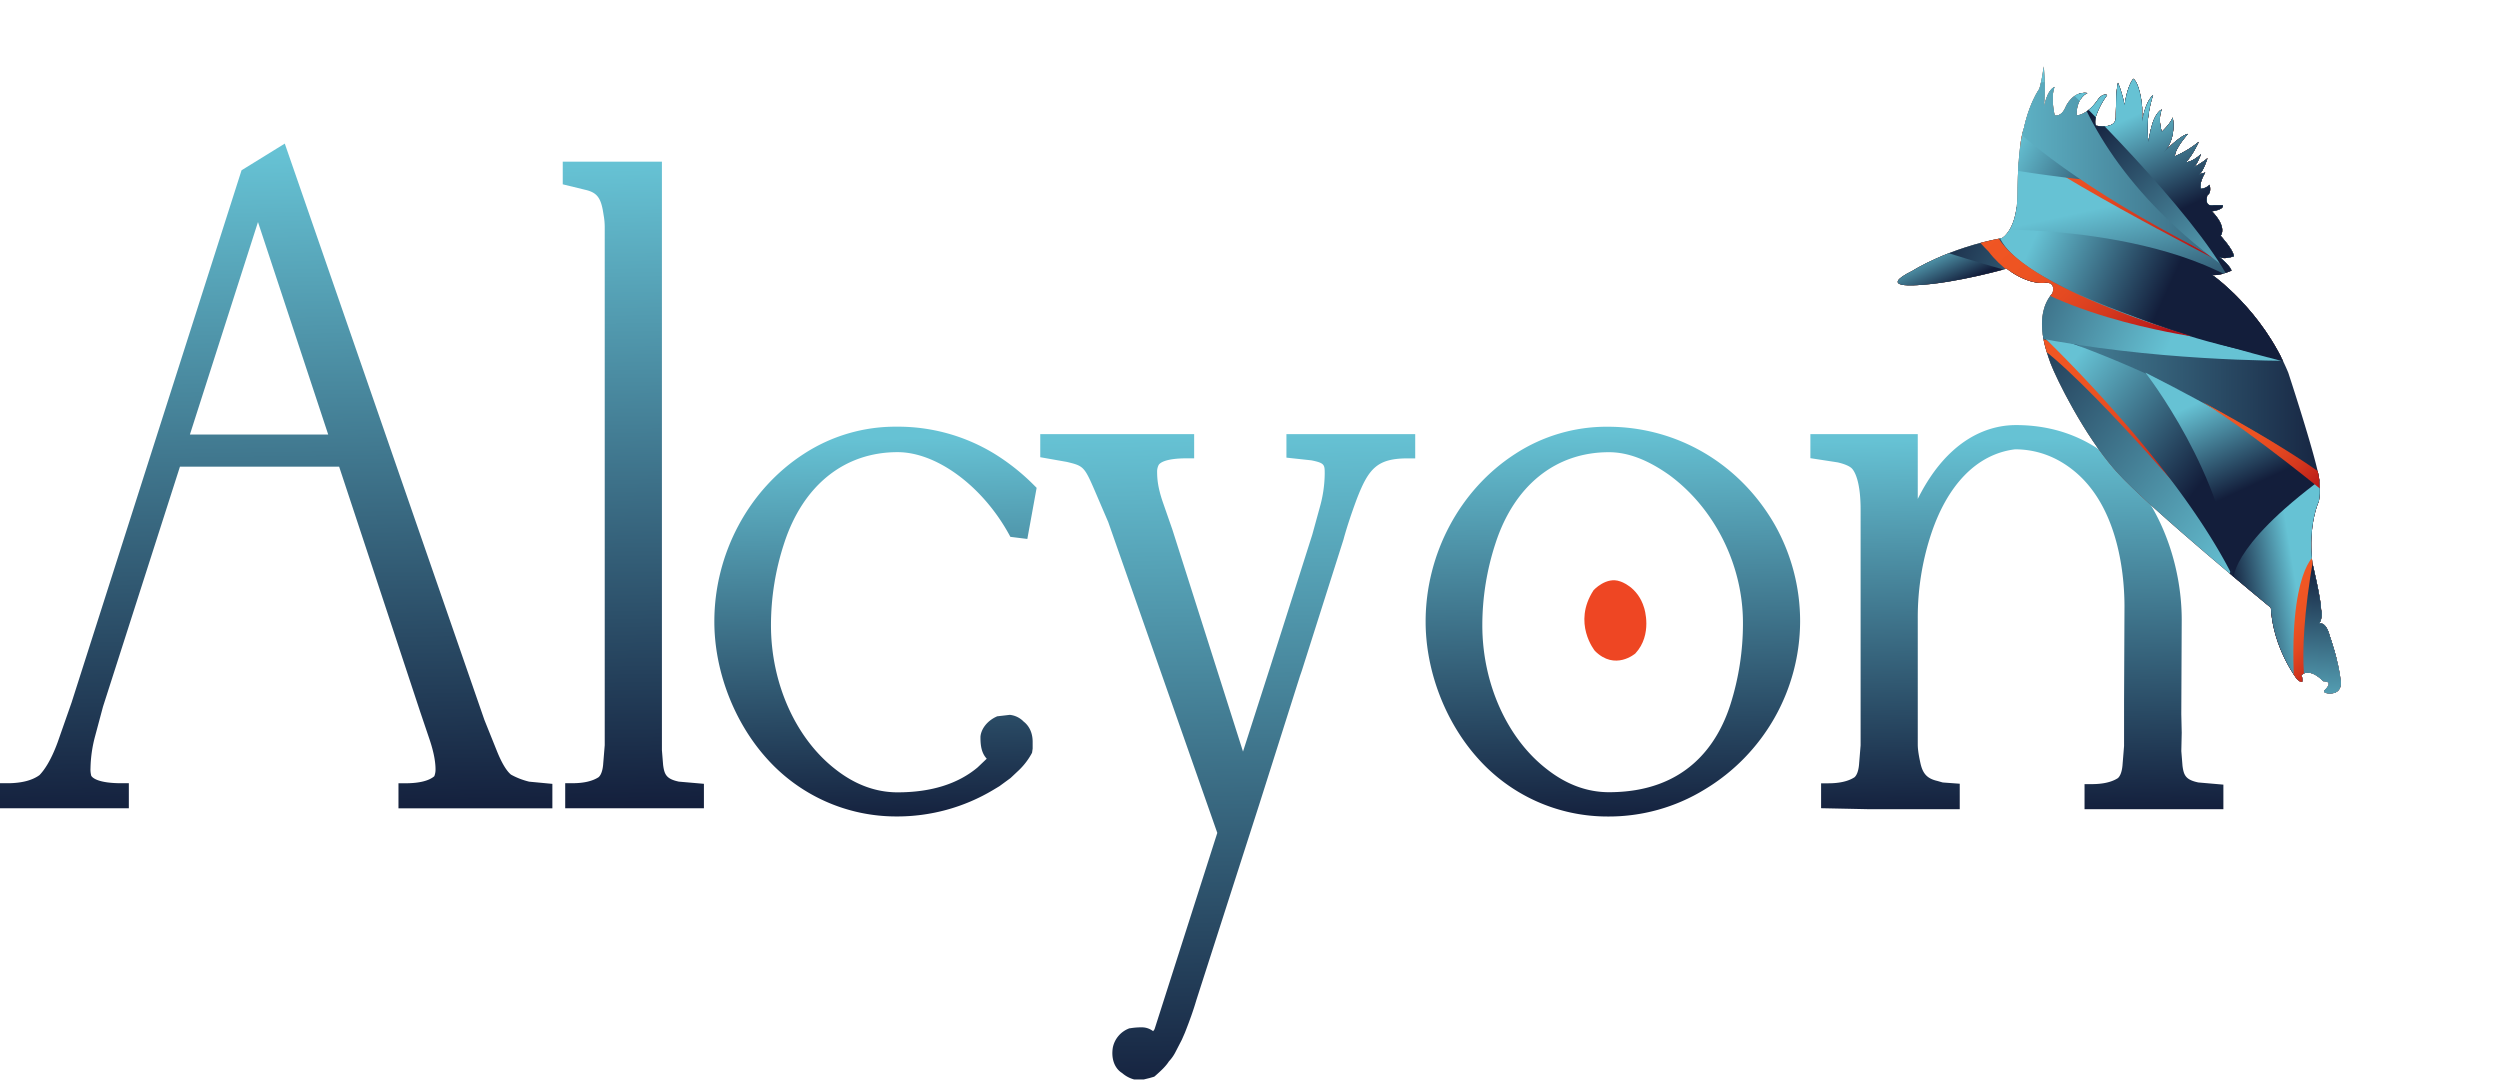 <svg id="Calque_1" data-name="Calque 1" xmlns="http://www.w3.org/2000/svg" xmlns:xlink="http://www.w3.org/1999/xlink" viewBox="0 0 1421.55 613.85"><defs><style>.cls-1{fill:none;}.cls-2{fill:url(#Dégradé_sans_nom_18);}.cls-3{fill:url(#Dégradé_sans_nom_18-2);}.cls-4{fill:url(#Dégradé_sans_nom_2);}.cls-5{fill:url(#Dégradé_sans_nom_18-3);}.cls-6{fill:url(#Dégradé_sans_nom_18-4);}.cls-7{fill:url(#Dégradé_sans_nom_18-5);}.cls-8{fill:url(#Dégradé_sans_nom_18-6);}.cls-9{clip-path:url(#clip-path);}.cls-10{fill:url(#Dégradé_sans_nom_40);}.cls-11{clip-path:url(#clip-path-2);}.cls-12{fill:url(#Dégradé_sans_nom_18-8);}.cls-13{fill:url(#Dégradé_sans_nom_40-19);}.cls-14{fill:url(#Dégradé_sans_nom_18-9);}.cls-15{fill:url(#Dégradé_sans_nom_18-10);}.cls-16{fill:url(#Dégradé_sans_nom_18-11);}.cls-17{fill:url(#Dégradé_sans_nom_40-20);}.cls-18{fill:url(#Dégradé_sans_nom_18-12);}.cls-19{fill:url(#Dégradé_sans_nom_18-13);}.cls-20{fill:url(#Dégradé_sans_nom_40-21);}.cls-21{fill:url(#Dégradé_sans_nom_18-14);}.cls-22{fill:url(#Dégradé_sans_nom_18-15);}.cls-23{fill:url(#Dégradé_sans_nom_18-16);}.cls-24{fill:url(#Dégradé_sans_nom_18-17);}.cls-25{fill:url(#Dégradé_sans_nom_18-18);}.cls-26{fill:url(#Dégradé_sans_nom_18-19);}.cls-27{fill:url(#Dégradé_sans_nom_40-22);}.cls-28{fill:url(#Dégradé_sans_nom_18-20);}.cls-29{fill:url(#Dégradé_sans_nom_40-23);}.cls-30{fill:#ee4623;}</style><linearGradient id="Dégradé_sans_nom_18" x1="1096.82" y1="193.63" x2="1348.78" y2="193.63" gradientUnits="userSpaceOnUse"><stop offset="0" stop-color="#66c2d4"/><stop offset="1" stop-color="#131e3b"/></linearGradient><linearGradient id="Dégradé_sans_nom_18-2" x1="168.87" y1="64.94" x2="175" y2="443.84" xlink:href="#Dégradé_sans_nom_18"/><linearGradient id="Dégradé_sans_nom_2" x1="372.74" y1="71.44" x2="378.69" y2="438.95" gradientUnits="userSpaceOnUse"><stop offset="0" stop-color="#66c2d4"/><stop offset="0.49" stop-color="#3d7189"/><stop offset="1" stop-color="#131e3b"/></linearGradient><linearGradient id="Dégradé_sans_nom_18-3" x1="514.45" y1="227.11" x2="518.02" y2="447.18" xlink:href="#Dégradé_sans_nom_18"/><linearGradient id="Dégradé_sans_nom_18-4" x1="715.76" y1="224.91" x2="721.91" y2="605.09" xlink:href="#Dégradé_sans_nom_18"/><linearGradient id="Dégradé_sans_nom_18-5" x1="933.08" y1="222.5" x2="936.71" y2="447.01" xlink:href="#Dégradé_sans_nom_18"/><linearGradient id="Dégradé_sans_nom_18-6" x1="1162.9" y1="227.25" x2="1166.36" y2="440.97" xlink:href="#Dégradé_sans_nom_18"/><clipPath id="clip-path" transform="translate(-17.74 22.36)"><path class="cls-1" d="M1275.44,133.82s28.56,19.75,43.46,55.75c0,0,14.9,45.29,17.38,59.23,0,0,1.25,8.13,0,13.93,0,0-6.21,12.78-3.72,34.84,0,0,5,20.91,5,26.72,0,0,1.24,4.64-1.25,8.13,0,0,3.73-2.33,6.21,7,0,0,5,13.94,6.21,25.55,0,0,1.24,7-6.21,7,0,0-5,0-2.48-2.32,0,0,5-4.65-1.24-4.65,0,0-7.45-8.13-12.42-3.48,0,0,2.48,7-2.48,2.32,0,0-13.66-17.42-14.9-40.65,0,0-68.33-55.91-87.67-77.25-.17-.19-.34-.37-.5-.56-18.13-20.35-33.91-52.81-37-60.94-.09-.22-.16-.42-.23-.61-2.48-7-9.93-26.71,1.24-39.49,0,0,2.49-7-5-5.8,0,0-8.7,1.16-21.11-8.13,0,0-28.56,8.13-49.67,9.29,0,0-24.84,2.32-3.73-8.13,0,0,19.87-12.78,50.91-18.58,0,0,8.69-4.65,8.69-25.55,0,0,0-26.71,3.73-37.17,0,0,2.48-12.77,8.69-22.06,0,0,1.24-3.49,2.49-12.78,0,0,1.24,9.29,0,24.39,0,0,1.24-10.45,6.2-12.77,0,0-2.48,4.64,0,16.26,0,0,3.73,1.16,6.21-4.65,0,0,3.73-9.29,12.42-8.13,0,0-6.21,2.32-6.21,12.78,0,0,6.21,0,12.42-9.3,0,0,2.48-3.48,5-2.32a43.85,43.85,0,0,0-6.21,11.62s-1.24,4.64,0,5.8c0,0,11.17,2.33,11.17-4.64,0,0,0-16.26,1.24-19.75a65.5,65.5,0,0,1,3.73,12.78s1.24-10.45,5-15.1c0,0,3.72,2.32,5,16.26v8.13s1.25-10.45,6.21-15.1c0,0-5,13.94-2.48,26.71,0,0,1.24-15.09,7.45-18.58,0,0-2.48,4.65,0,12.78,0,0,5-4.65,6.21-8.13,0,0,2.48,11.61-5,19.74,0,0,8.69-9.29,13.66-10.45,0,0-7.45,8.13-7.45,12.77A57.63,57.63,0,0,0,1268,58.33s-3.73,8.13-7.45,11.62c0,0,3.72,0,8.69-4.65,0,0-2.48,7-5,8.13,0,0,6.21-3.48,8.7-5.81,0,0-2.49,8.13-5,9.3l3.72-1.17s-3.72,5.81-2.48,9.29a8,8,0,0,0,5-2.32s1.24,4.65-1.24,5.81c0,0-2.49,7,3.72,5.81h5s1.24,2.32-6.21,3.48c0,0,8.69,8.13,5,13.94,0,0,7.45,8.13,7.45,11.61,0,0-6.21,2.32-8.7,0,0,0,6.21,4.65,7.45,8.13C1286.61,131.5,1279.16,135,1275.44,133.82Z"/></clipPath><linearGradient id="Dégradé_sans_nom_40" x1="1173.15" y1="82.43" x2="1463.62" y2="386.41" gradientUnits="userSpaceOnUse"><stop offset="0" stop-color="#f05623"/><stop offset="0.28" stop-color="#ed5322"/><stop offset="0.5" stop-color="#e44921"/><stop offset="0.71" stop-color="#d4381e"/><stop offset="0.91" stop-color="#bf2019"/><stop offset="1" stop-color="#b21217"/></linearGradient><clipPath id="clip-path-2" transform="translate(-17.74 22.36)"><path class="cls-2" d="M1275.44,133.82s28.56,19.75,43.46,55.75c0,0,14.9,45.29,17.38,59.23,0,0,1.25,8.13,0,13.93,0,0-6.21,12.78-3.72,34.84,0,0,5,20.91,5,26.72,0,0,1.24,4.64-1.25,8.13,0,0,3.73-2.33,6.21,7,0,0,5,13.94,6.21,25.55,0,0,1.24,7-6.21,7,0,0-5,0-2.48-2.32,0,0,5-4.65-1.24-4.65,0,0-7.45-8.13-12.42-3.48,0,0,2.48,7-2.48,2.32,0,0-13.66-17.42-14.9-40.65,0,0-68.33-55.91-87.67-77.25-.17-.19-.34-.37-.5-.56-18.13-20.35-33.91-52.81-37-60.94-.09-.22-.16-.42-.23-.61-2.48-7-9.93-26.71,1.24-39.49,0,0,2.49-7-5-5.8,0,0-8.7,1.16-21.11-8.13,0,0-28.56,8.13-49.67,9.29,0,0-24.84,2.32-3.73-8.13,0,0,19.87-12.78,50.91-18.58,0,0,8.69-4.65,8.69-25.55,0,0,0-26.71,3.73-37.17,0,0,2.48-12.77,8.69-22.06,0,0,1.24-3.49,2.49-12.78,0,0,1.24,9.29,0,24.39,0,0,1.24-10.45,6.2-12.77,0,0-2.48,4.64,0,16.26,0,0,3.73,1.16,6.21-4.65,0,0,3.73-9.29,12.42-8.13,0,0-6.21,2.32-6.21,12.78,0,0,6.21,0,12.42-9.3,0,0,2.48-3.48,5-2.32a43.85,43.85,0,0,0-6.21,11.62s-1.24,4.64,0,5.8c0,0,11.17,2.33,11.17-4.64,0,0,0-16.26,1.24-19.75a65.5,65.5,0,0,1,3.73,12.78s1.24-10.45,5-15.1c0,0,3.72,2.32,5,16.26v8.13s1.25-10.45,6.21-15.1c0,0-5,13.94-2.48,26.71,0,0,1.24-15.09,7.45-18.58,0,0-2.48,4.65,0,12.78,0,0,5-4.65,6.21-8.13,0,0,2.48,11.61-5,19.74,0,0,8.69-9.29,13.66-10.45,0,0-7.45,8.13-7.45,12.77A57.63,57.63,0,0,0,1268,58.33s-3.73,8.13-7.45,11.62c0,0,3.72,0,8.69-4.65,0,0-2.48,7-5,8.13,0,0,6.21-3.48,8.7-5.81,0,0-2.49,8.13-5,9.3l3.72-1.17s-3.72,5.81-2.48,9.29a8,8,0,0,0,5-2.32s1.24,4.65-1.24,5.81c0,0-2.49,7,3.72,5.81h5s1.24,2.32-6.21,3.48c0,0,8.69,8.13,5,13.94,0,0,7.45,8.13,7.45,11.61,0,0-6.21,2.32-8.7,0,0,0,6.21,4.65,7.45,8.13C1286.61,131.5,1279.16,135,1275.44,133.82Z"/></clipPath><linearGradient id="Dégradé_sans_nom_18-8" x1="1296.58" y1="292.34" x2="1135.04" y2="168.42" xlink:href="#Dégradé_sans_nom_18"/><linearGradient id="Dégradé_sans_nom_40-19" x1="1186.53" y1="179.13" x2="1260.34" y2="256.37" xlink:href="#Dégradé_sans_nom_40"/><linearGradient id="Dégradé_sans_nom_18-9" x1="1118.86" y1="56.83" x2="1208.67" y2="97.97" gradientTransform="matrix(0.99, 0.23, -0.23, 0.98, 85.3, -108.76)" xlink:href="#Dégradé_sans_nom_18"/><linearGradient id="Dégradé_sans_nom_18-10" x1="1333.74" y1="373.55" x2="1297.59" y2="379.45" xlink:href="#Dégradé_sans_nom_18"/><linearGradient id="Dégradé_sans_nom_18-11" x1="1357.03" y1="394.29" x2="1364.4" y2="300.61" xlink:href="#Dégradé_sans_nom_18"/><linearGradient id="Dégradé_sans_nom_40-20" x1="1313.78" y1="324.15" x2="1345.89" y2="357.76" xlink:href="#Dégradé_sans_nom_40"/><linearGradient id="Dégradé_sans_nom_18-12" x1="1257.34" y1="160.18" x2="1116.45" y2="96.74" xlink:href="#Dégradé_sans_nom_18"/><linearGradient id="Dégradé_sans_nom_18-13" x1="1247.12" y1="88.21" x2="1264.55" y2="167.79" xlink:href="#Dégradé_sans_nom_18"/><linearGradient id="Dégradé_sans_nom_40-21" x1="1174.33" y1="44.64" x2="1257.33" y2="131.49" xlink:href="#Dégradé_sans_nom_40"/><linearGradient id="Dégradé_sans_nom_18-14" x1="1176.21" y1="109.49" x2="1250.01" y2="143.29" xlink:href="#Dégradé_sans_nom_18"/><linearGradient id="Dégradé_sans_nom_18-15" x1="1187.19" y1="16.42" x2="1254.32" y2="53.3" xlink:href="#Dégradé_sans_nom_18"/><linearGradient id="Dégradé_sans_nom_18-16" x1="1141.86" y1="97.69" x2="1385.63" y2="97.69" xlink:href="#Dégradé_sans_nom_18"/><linearGradient id="Dégradé_sans_nom_18-17" x1="1352.12" y1="95.88" x2="1260.71" y2="-5.7" xlink:href="#Dégradé_sans_nom_18"/><linearGradient id="Dégradé_sans_nom_18-18" x1="1277.89" y1="201.78" x2="1301.23" y2="252.34" xlink:href="#Dégradé_sans_nom_18"/><linearGradient id="Dégradé_sans_nom_18-19" x1="1247.52" y1="35.94" x2="1272.49" y2="90.03" xlink:href="#Dégradé_sans_nom_18"/><linearGradient id="Dégradé_sans_nom_40-22" x1="1286.85" y1="207.46" x2="1335.99" y2="258.88" xlink:href="#Dégradé_sans_nom_40"/><linearGradient id="Dégradé_sans_nom_18-20" x1="1108.45" y1="120.15" x2="1119.8" y2="144.75" xlink:href="#Dégradé_sans_nom_18"/><linearGradient id="Dégradé_sans_nom_40-23" x1="1161.75" y1="98.47" x2="1238.53" y2="178.83" xlink:href="#Dégradé_sans_nom_40"/></defs><title>logo-slider</title><path class="cls-3" d="M262.09,398.4c2.19,6.57,3.3,12.2,3.3,16.73a10.14,10.14,0,0,1-.7,3.89c-3,2.6-8.64,4-16.29,4h-4.08v14.25h87.51V423.36l-13.19-1.25a41.22,41.22,0,0,1-10.33-4c-2.57-2.13-5.23-6.56-7.91-13.15L293.18,387,179.67,59.29,155.09,74.46,58.45,377.09l-7.92,22.6c-3.89,10.62-7.73,16-10.33,18.68C36,421.44,29.85,423,21.82,423H17.74v14.25H91V423H86.89c-12.73,0-16.2-2.78-17.1-4l-.16-.22a14.3,14.3,0,0,1-.43-4.36,74.91,74.91,0,0,1,2.67-18.37l4.42-16.52L120.06,243h90.52L256.7,382.47ZM125.72,224.74,164.43,103.9l39.94,120.84Z" transform="translate(-17.74 22.36)"/><path class="cls-4" d="M360.49,97l.68,4.12a38.5,38.5,0,0,1,.43,5.51V401.39l-.92,11.23c-.33,3.38-1.23,5.78-2.58,6.95-3.5,2.27-8.51,3.42-14.89,3.42h-4.08v14.25H418V423.33l-14.26-1.24c-7.13-1.51-8.23-4.08-8.94-9.49l-.68-8.4V69.55H337.73v12.9l12.76,3.11C356.76,87,359.1,89.69,360.49,97Z" transform="translate(-17.74 22.36)"/><path class="cls-5" d="M592.33,420.07l4.84-4.55.08-.08a39,39,0,0,0,7-9.14l.34-.64.34-2.35,0-3.86c0-4.88-1.82-8.95-5.14-11.51l-.5-.5-.28-.25a12.76,12.76,0,0,0-6.48-3l-.52-.08-7.27.84-.61.29c-5,2.36-8.5,6.8-8.88,11.31v.34c0,4.38.47,8.84,3.57,12.16L573.63,414c-11.21,9.41-26.52,14.18-45.5,14.18-12.33,0-24.17-4.35-35.2-13-22.7-17.53-36.8-48.94-36.8-82a149.34,149.34,0,0,1,7.53-46.72c10.71-32.87,34.21-51.72,64.47-51.72,22.09,0,48,19.06,63.14,46.34l1,1.82,9.63,1.2,5.29-29.07-1.51-1.51a122.42,122.42,0,0,0-23-18.18,105.2,105.2,0,0,0-55.22-15.08,95.22,95.22,0,0,0-52.53,15.4c-31.47,20.26-51,56.82-51,95.41,0,27.88,11.07,56.9,29.58,77.6a98.63,98.63,0,0,0,74,33.22,106.31,106.31,0,0,0,55-15.09l3.51-2.11Z" transform="translate(-17.74 22.36)"/><path class="cls-6" d="M818.38,238.28h4.08V224.5H749.23v13.36l14.22,1.54c7.55,1.53,7.55,2.49,7.55,7.67a72.54,72.54,0,0,1-2.67,18.58l-4.42,16.08-23.85,75L724.54,405,684.4,278.84l-5.64-16.2c-2.54-7.64-3.06-12.31-3.06-17a8.25,8.25,0,0,1,.9-3.65c.78-1.2,3.89-3.74,16.08-3.74h4.08V224.5H609.25v13.12l15.18,2.68c9.26,2.26,9.84,2.46,15.82,16.34l7.67,17.89,62,176.71L674.24,562.87l-.8,1.13a10.51,10.51,0,0,0-6.51-2.2,39,39,0,0,0-6.52.52l-.31,0-.31.1a14.8,14.8,0,0,0-9.23,10.66l-.06.3c-.94,6,.81,11.19,4.67,14l.65.43a17.08,17.08,0,0,0,6.25,3.47l.55.16h5.52l3.3-.82,2.63-.76.69-.59c3.41-3,6-5.49,7.62-8.08a22.86,22.86,0,0,0,3.86-5.53l3.51-6.79,1.75-4,.06-.15c2.9-7.36,4.88-13,6.43-18.32l35.8-111.38,23.15-73,1-2.86,23.87-75.14,0-.13c2-7.12,4.28-14,7.37-22.35C796,243.82,800.92,238.28,818.38,238.28Z" transform="translate(-17.74 22.36)"/><path class="cls-7" d="M1041.32,331.1a111.56,111.56,0,0,0-14.59-55.41c-20.08-34.69-55.52-55.4-94.82-55.4a95.17,95.17,0,0,0-52.53,15.4c-31.48,20.26-51,56.82-51,95.41,0,27.88,11.06,56.9,29.58,77.6a98.61,98.61,0,0,0,74,33.22,104.22,104.22,0,0,0,55-15.33A111.85,111.85,0,0,0,1041.32,331.1Zm-180.7,2.11a149.62,149.62,0,0,1,7.52-46.72c10.71-32.87,34.21-51.72,64.47-51.72,10.75,0,22,4.27,34.34,13,25.82,19,41.87,51.15,41.87,84a152.41,152.41,0,0,1-7.07,46.28c-7.26,22.83-25.16,50.05-69.14,50.05-12.33,0-24.16-4.35-35.19-13C874.72,397.65,860.62,366.24,860.62,333.21Z" transform="translate(-17.74 22.36)"/><path class="cls-8" d="M1258.75,413.07l-.67-8.35.23-10.42-.24-10.57.24-53.56c0-28.44-9.71-57.4-26-77.47-17.91-22.13-40.87-33.35-68.24-33.35-12.91,0-25.3,5-35.85,14.54-7.68,6.92-14.37,16.12-20,27.45V224.5h-61.06v13.67l15.49,2.38c5.5,1.27,7.53,2.81,8.25,3.62,1.45,1.63,4.82,7.16,4.82,23.27v134l-.92,11.23c-.34,3.38-1.23,5.78-2.58,6.95-3.51,2.27-8.52,3.42-14.89,3.42h-4.08v14.16l26.78.56h52.06V423.28l-9.68-.71-2.87-.82-.21-.06c-5.64-1.29-8.23-4-9.57-10-1.42-6.41-1.54-9.07-1.54-11.06V329.46a151.07,151.07,0,0,1,7.06-46.51c9.38-29.51,26.54-47.2,48.31-49.82,12.47.05,23.87,4.3,33.91,12.63,25.5,21.16,28.26,60.68,28.26,76.67l-.24,54.08v25.35l-.91,11.23c-.34,3.38-1.23,5.78-2.59,7-3.5,2.27-8.51,3.42-14.89,3.42h-4.08v14.25H1282V423.8l-14.25-1.24C1260.56,421.05,1259.46,418.48,1258.75,413.07Z" transform="translate(-17.74 22.36)"/><g class="cls-9"><path class="cls-10" d="M1335.26,343.29s5.71-86.58-148.56-177L1109.57,196Z" transform="translate(-17.74 22.36)"/><path class="cls-10" d="M1168.81,169.55s11.58.55,12.86,1.59c11.61,9.43,70.82,58.74,83.68,94.26,0,0-74.1-87-96.54-95.85Z" transform="translate(-17.74 22.36)"/><path class="cls-10" d="M1176.69,166.27s145,135.86,124.13,208.06c0,0,87.43-28.67,81.48-81.1,0,0-40.31-54.3-138.4-100.38A592.06,592.06,0,0,0,1176.69,166.27Z" transform="translate(-17.74 22.36)"/><path class="cls-10" d="M1352.57,378.1s-86.73,92.66-92,86.48-19.71-236,149.8-239.68l28.91,119.84-38.1,155.67Z" transform="translate(-17.74 22.36)"/><path class="cls-10" d="M1349.34,265.84S1320.67,289.3,1326,375.89c0,0,68,4,68,2.43S1349.34,265.84,1349.34,265.84Z" transform="translate(-17.74 22.36)"/><path class="cls-10" d="M1333.33,294s-17,12.24-9.73,91.1l7.3-8.16S1321.77,359.91,1333.33,294Z" transform="translate(-17.74 22.36)"/><path class="cls-10" d="M1329.75,182.8s-63.61,1.28-131.33-9.21c-63.15-9.79-129.87-29.81-151.92-70.65l185-11.92Z" transform="translate(-17.74 22.36)"/><path class="cls-10" d="M1115.1,70.08S1171.53,164.4,1336.39,184l34.3-116.18Z" transform="translate(-17.74 22.36)"/><path class="cls-10" d="M1164.05,46.5s-12.91,3.06,115.23,79.54c0,0-107.07-54.38-126.1-75.12S1164.05,46.5,1164.05,46.5Z" transform="translate(-17.74 22.36)"/><path class="cls-10" d="M1153.47,108.23s127.69-2.9,168.32,58l20.31,23.22S1159.28,148.86,1153.47,108.23Z" transform="translate(-17.74 22.36)"/><path class="cls-10" d="M1161.48,74.19s125.8,22,166.06-2.15l-5-53.17-184.18-7.52Z" transform="translate(-17.74 22.36)"/><path class="cls-10" d="M1141.86,27s31.93,60.94,243.77,145.1c0,0,0-52.29-21.44-105.95-.57-1.44-1.17-2.88-1.77-4.32C1339.2,6.66,1141.86,27,1141.86,27Z" transform="translate(-17.74 22.36)"/><path class="cls-10" d="M1188.3-22.36s-8.71,113.18,168.31,194.43l55.14-130.59Z" transform="translate(-17.74 22.36)"/><path class="cls-10" d="M1237.63,189.49s45.95,58.71,50,119c0,0-4-18.54,51.59-59.49C1339.2,249,1322.27,232.75,1237.63,189.49Z" transform="translate(-17.74 22.36)"/><path class="cls-10" d="M1193.13,28s71.23,68.66,92.6,109.24C1285.73,137.25,1366.11-31.3,1193.13,28Z" transform="translate(-17.74 22.36)"/><path class="cls-10" d="M1269.88,206s60.73,32.63,78.86,49.86l-6.35,4.08S1302.06,226.43,1269.88,206Z" transform="translate(-17.74 22.36)"/><path class="cls-10" d="M1183.46,138.22s-59-15.48-88-27.09l-37.73,43.53S1172.82,153.69,1183.46,138.22Z" transform="translate(-17.74 22.36)"/><path class="cls-10" d="M1151.82,100.21s-17,29.23,112.17,68.66c0,0-89.06-12.92-115.57-48.27,0,0-12.92-12.23-13.6-21.75S1151.82,100.21,1151.82,100.21Z" transform="translate(-17.74 22.36)"/></g><path class="cls-2" d="M1275.44,133.82s28.56,19.75,43.46,55.75c0,0,14.9,45.29,17.38,59.23,0,0,1.25,8.13,0,13.93,0,0-6.21,12.78-3.72,34.84,0,0,5,20.91,5,26.72,0,0,1.24,4.64-1.25,8.13,0,0,3.73-2.33,6.21,7,0,0,5,13.94,6.21,25.55,0,0,1.24,7-6.21,7,0,0-5,0-2.48-2.32,0,0,5-4.65-1.24-4.65,0,0-7.45-8.13-12.42-3.48,0,0,2.48,7-2.48,2.32,0,0-13.66-17.42-14.9-40.65,0,0-68.33-55.91-87.67-77.25-.17-.19-.34-.37-.5-.56-18.13-20.35-33.91-52.81-37-60.94-.09-.22-.16-.42-.23-.61-2.48-7-9.93-26.71,1.24-39.49,0,0,2.49-7-5-5.8,0,0-8.7,1.16-21.11-8.13,0,0-28.56,8.13-49.67,9.29,0,0-24.84,2.32-3.73-8.13,0,0,19.87-12.78,50.91-18.58,0,0,8.69-4.65,8.69-25.55,0,0,0-26.71,3.73-37.17,0,0,2.48-12.77,8.69-22.06,0,0,1.24-3.49,2.49-12.78,0,0,1.24,9.29,0,24.39,0,0,1.24-10.45,6.2-12.77,0,0-2.48,4.64,0,16.26,0,0,3.73,1.16,6.21-4.65,0,0,3.73-9.29,12.42-8.13,0,0-6.21,2.32-6.21,12.78,0,0,6.21,0,12.42-9.3,0,0,2.48-3.48,5-2.32a43.85,43.85,0,0,0-6.21,11.62s-1.24,4.64,0,5.8c0,0,11.17,2.33,11.17-4.64,0,0,0-16.26,1.24-19.75a65.5,65.5,0,0,1,3.73,12.78s1.24-10.45,5-15.1c0,0,3.72,2.32,5,16.26v8.13s1.25-10.45,6.21-15.1c0,0-5,13.94-2.48,26.71,0,0,1.24-15.09,7.45-18.58,0,0-2.48,4.65,0,12.78,0,0,5-4.65,6.21-8.13,0,0,2.48,11.61-5,19.74,0,0,8.69-9.29,13.66-10.45,0,0-7.45,8.13-7.45,12.77A57.63,57.63,0,0,0,1268,58.33s-3.73,8.13-7.45,11.62c0,0,3.72,0,8.69-4.65,0,0-2.48,7-5,8.13,0,0,6.21-3.48,8.7-5.81,0,0-2.49,8.13-5,9.3l3.72-1.17s-3.72,5.81-2.48,9.29a8,8,0,0,0,5-2.32s1.24,4.65-1.24,5.81c0,0-2.49,7,3.72,5.81h5s1.24,2.32-6.21,3.48c0,0,8.69,8.13,5,13.94,0,0,7.45,8.13,7.45,11.61,0,0-6.21,2.32-8.7,0,0,0,6.21,4.65,7.45,8.13C1286.61,131.5,1279.16,135,1275.44,133.82Z" transform="translate(-17.74 22.36)"/><g class="cls-11"><path class="cls-12" d="M1335.26,343.29s5.71-86.58-148.56-177L1109.57,196Z" transform="translate(-17.74 22.36)"/><path class="cls-13" d="M1168.81,169.55s11.58.55,12.86,1.59c11.61,9.43,70.82,58.74,83.68,94.26,0,0-74.1-87-96.54-95.85Z" transform="translate(-17.74 22.36)"/><path class="cls-14" d="M1176.69,166.27s145,135.86,124.13,208.06c0,0,87.43-28.67,81.48-81.1,0,0-40.31-54.3-138.4-100.38A592.06,592.06,0,0,0,1176.69,166.27Z" transform="translate(-17.74 22.36)"/><path class="cls-15" d="M1352.57,378.1s-86.73,92.66-92,86.48-19.71-236,149.8-239.68l28.91,119.84-38.1,155.67Z" transform="translate(-17.74 22.36)"/><path class="cls-16" d="M1349.34,265.84S1320.67,289.3,1326,375.89c0,0,68,4,68,2.43S1349.34,265.84,1349.34,265.84Z" transform="translate(-17.74 22.36)"/><path class="cls-17" d="M1333.33,294s-17,12.24-9.73,91.1l7.3-8.16S1321.77,359.91,1333.33,294Z" transform="translate(-17.74 22.36)"/><path class="cls-18" d="M1329.75,182.8s-63.61,1.28-131.33-9.21c-63.15-9.79-129.87-29.81-151.92-70.65l185-11.92Z" transform="translate(-17.74 22.36)"/><path class="cls-19" d="M1115.1,70.08S1171.53,164.4,1336.39,184l34.3-116.18Z" transform="translate(-17.74 22.36)"/><path class="cls-20" d="M1164.05,46.5s-12.91,3.06,115.23,79.54c0,0-107.07-54.38-126.1-75.12S1164.05,46.5,1164.05,46.5Z" transform="translate(-17.74 22.36)"/><path class="cls-21" d="M1153.47,108.23s127.69-2.9,168.32,58l20.31,23.22S1159.28,148.86,1153.47,108.23Z" transform="translate(-17.74 22.36)"/><path class="cls-22" d="M1161.48,74.19s125.8,22,166.06-2.15l-5-53.17-184.18-7.52Z" transform="translate(-17.74 22.36)"/><path class="cls-23" d="M1141.86,27s31.93,60.94,243.77,145.1c0,0,0-52.29-21.44-105.95-.57-1.44-1.17-2.88-1.77-4.32C1339.2,6.66,1141.86,27,1141.86,27Z" transform="translate(-17.74 22.36)"/><path class="cls-24" d="M1188.3-22.36s-8.71,113.18,168.31,194.43l55.14-130.59Z" transform="translate(-17.74 22.36)"/><path class="cls-25" d="M1237.63,189.49s45.95,58.71,50,119c0,0-4-18.54,51.59-59.49C1339.2,249,1322.27,232.75,1237.63,189.49Z" transform="translate(-17.74 22.36)"/><path class="cls-26" d="M1193.13,28s71.23,68.66,92.6,109.24C1285.73,137.25,1366.11-31.3,1193.13,28Z" transform="translate(-17.74 22.36)"/><path class="cls-27" d="M1269.88,206s60.73,32.63,78.86,49.86l-6.35,4.08S1302.06,226.43,1269.88,206Z" transform="translate(-17.74 22.36)"/><path class="cls-28" d="M1183.46,138.22s-59-15.48-88-27.09l-37.73,43.53S1172.82,153.69,1183.46,138.22Z" transform="translate(-17.74 22.36)"/><path class="cls-29" d="M1151.82,100.21s-17,29.23,112.17,68.66c0,0-89.06-12.92-115.57-48.27,0,0-12.92-12.23-13.6-21.75S1151.82,100.21,1151.82,100.21Z" transform="translate(-17.74 22.36)"/></g><path class="cls-30" d="M923.89,313.23s7.19-7.91,15.09-5c0,0,10.07,2.87,13.66,15.1,0,0,5,15.09-5,25.87,0,0-11.5,10.07-23-1.43C924.61,347.74,911.67,331.92,923.89,313.23Z" transform="translate(-17.74 22.36)"/><path class="cls-30" d="M1083.15,122.92" transform="translate(-17.74 22.36)"/></svg>